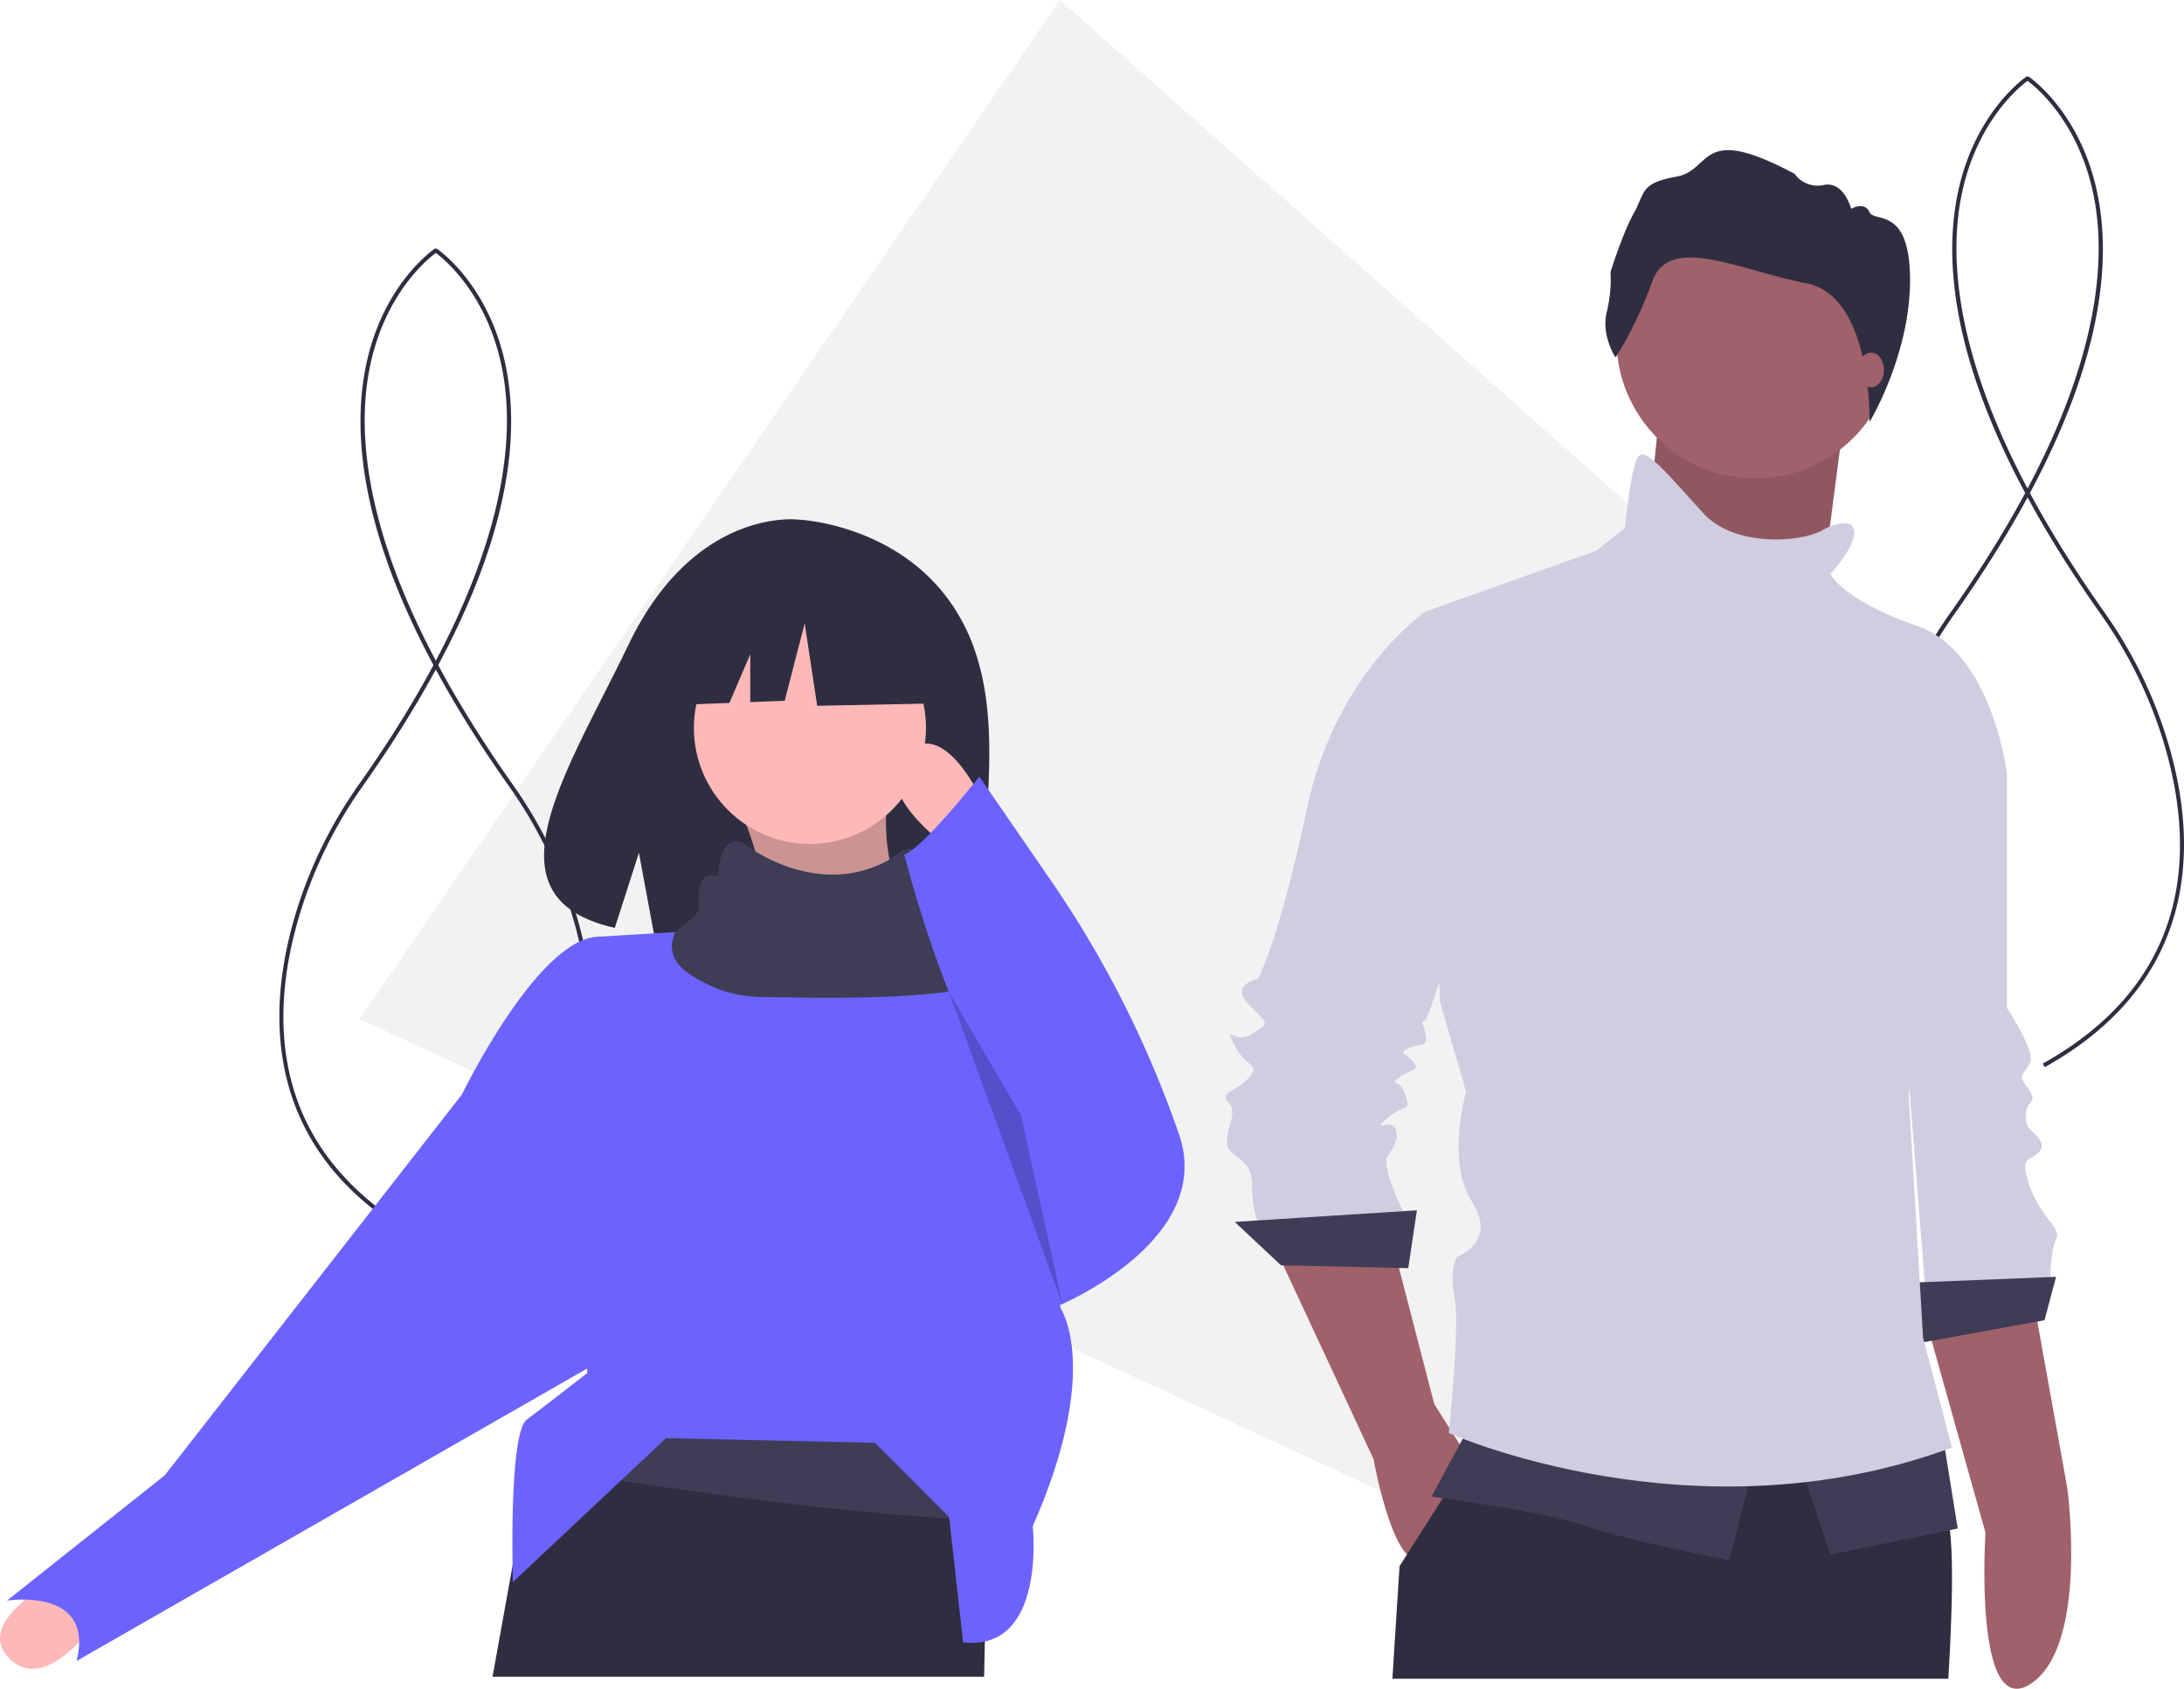 <svg xmlns="http://www.w3.org/2000/svg" viewBox="0 0 1066.106 824.2">
    <defs/>
    <path fill="#f2f2f2" d="M962.551 394.71l-15.879 71.42-12.89 57.94-10.274 46.21-12.882 57.94-42.095 189.29-521.617-241.03-38.342-17.72-48.533-22.43-38.356-17.72-46.132-21.32 26.153-38.05 21.748-31.64 27.513-40.03 21.742-31.62L517.369 0 776.55 229.8l46.153 40.92 36.802 32.63 46.161 40.92 56.885 50.44z"/>
    <path fill="#2f2e41" d="M204.354 604.831c-34.88-19.444-56.594-45.991-64.54-78.902-5.899-24.436-4.204-51.933 5.039-81.728a218.888 218.888 0 0130.439-61.484c70.638-99.986 77.013-165.138 69.923-202.187-7.774-40.623-33.031-57.494-33.286-57.66l1.09-1.676c.261.17 26.184 17.433 34.145 58.88 4.59 23.894 2.43 51.14-6.417 80.98-11.012 37.139-32.485 78.46-63.822 122.817a216.904 216.904 0 00-30.162 60.922c-15.158 48.867-17.303 115.997 58.564 158.292z"/>
    <path fill="#2f2e41" d="M221.127 604.831c34.88-19.444 56.594-45.991 64.54-78.902 5.898-24.436 4.203-51.933-5.039-81.728a218.888 218.888 0 00-30.439-61.484c-70.638-99.986-77.014-165.138-69.923-202.187 7.774-40.623 33.03-57.494 33.285-57.66l-1.09-1.676c-.26.17-26.184 17.433-34.145 58.88-4.589 23.894-2.43 51.14 6.418 80.98 11.012 37.139 32.484 78.46 63.821 122.817a216.904 216.904 0 0130.163 60.922c15.158 48.867 17.303 115.997-58.565 158.292zM981.354 520.831c-34.88-19.444-56.594-45.991-64.54-78.902-5.899-24.436-4.204-51.933 5.039-81.728a218.888 218.888 0 0130.439-61.484c70.638-99.986 77.013-165.138 69.923-202.187-7.774-40.623-33.031-57.494-33.286-57.66l1.09-1.676c.261.17 26.184 17.433 34.145 58.88 4.59 23.894 2.43 51.14-6.417 80.98-11.012 37.139-32.485 78.46-63.822 122.817a216.904 216.904 0 00-30.162 60.922c-15.158 48.867-17.303 115.997 58.564 158.292z"/>
    <path fill="#2f2e41" d="M998.127 520.831c34.88-19.444 56.594-45.991 64.54-78.902 5.898-24.436 4.203-51.933-5.039-81.728a218.888 218.888 0 00-30.439-61.484c-70.638-99.986-77.014-165.138-69.923-202.187 7.774-40.623 33.03-57.494 33.285-57.66l-1.09-1.676c-.26.17-26.184 17.433-34.145 58.88-4.589 23.894-2.43 51.14 6.418 80.98 11.012 37.139 32.484 78.46 63.821 122.817a216.904 216.904 0 0130.163 60.922c15.158 48.867 17.303 115.997-58.565 158.292zM467.815 299.945c-26.207-44.282-78.055-46.346-78.055-46.346s-50.523-6.46-82.934 60.98c-30.209 62.862-71.9 123.555-6.712 138.27L311.89 416.2l7.293 39.378a255.068 255.068 0 0027.892.477c69.812-2.254 136.297.659 134.157-24.393-2.846-33.302 11.8-89.11-13.416-131.717z"/>
    <path fill="#ffb8b8" d="M360.247 392.622c9.03 19.975 14.725 43.786 18.125 70.234l72.5-4.531c-16.669-23.62-22.203-50.729-15.86-81.562z"/>
    <path d="M360.247 392.622c9.03 19.975 14.725 43.786 18.125 70.234l72.5-4.531c-16.669-23.62-22.203-50.729-15.86-81.562z" opacity=".2"/>
    <path fill="#ffb8b8" d="M23.872 772.944S-13.65 793.042 5.39 810.202s44.193-22.714 44.193-22.714z"/>
    <path fill="#2f2e41" d="M482.591 714.334l-.586 27.458-1.251 59.33v.01l-.364 17.182H240.438l9.752-54.151.01-.04 8.732-48.467 3.897-21.705v-.01l197.108-27.186 22.654 47.579z"/>
    <path fill="#3f3d56" d="M482.59 714.337l-.59 27.46c-69.735-1.79-177.826-18.624-223.07-26.146l3.896-21.704 197.107-27.188z"/>
    <circle cx="395.364" cy="355.24" r="56.64" fill="#ffb8b8"/>
    <path fill="#6c63ff" d="M504.113 744.923s6.796 61.17-33.984 56.64l-6.797-61.172-36.25-36.25-101.952-2.265-74.764 70.234s-2.266-72.5 6.796-79.296 29.453-22.656 29.453-22.656V658.83l-61.17-124.608s36.249-74.765 65.701-77.03l38.516-2.266s13.593-6.797 13.593-9.062-2.265-20.39 9.063-15.86c0 0 1.019-23.245 12.959-16.153 0 0 37.586 29.453 75.739 1.291 0 0 17.785-3.262 15.519 5.8s0 15.86 4.531 15.86 24.922 6.796 24.922 11.327c0 .975 1.473 10.354 3.783 24.469v.022c8.406 51.452 27.935 165.82 27.935 165.82s20.39 29.452-13.593 106.483z"/>
    <path fill="#6c63ff" d="M241.303 522.894l-15.859 11.328-144.998 185.78-77.03 61.17s43.046-6.797 33.983 29.453L302.474 658.83z"/>
    <path fill="#3f3d56" d="M489.771 472.598v.022c-3.013 17.717-101.204 14.024-114.797 14.024s-24.922-2.265-38.516-11.328-6.796-20.39-6.796-20.39 11.574-8.816 11.574-11.081-2.265-20.39 9.063-15.86c0 0 1.019-23.245 12.959-16.153 0 0 39.605 31.472 77.758 3.31 0 0 17.785-3.262 15.519 5.8s0 15.86 4.531 15.86 24.922 6.796 24.922 11.327c0 .975 1.473 10.354 3.783 24.469z"/>
    <path fill="#ffb8b8" d="M478.058 388.091s-18.125-38.515-36.25-20.39 20.391 45.312 20.391 45.312z"/>
    <path fill="#6c63ff" d="M478.058 379.029s-27.987 35.37-36.65 38.075c0 0 25.322 100.126 57.04 127.313l18.125 92.89s77.03-31.719 58.906-83.827l-.541-1.554a513.985 513.985 0 00-62.099-122.409z"/>
    <path d="M463.102 483.933l55.737 153.374-20.39-92.89-35.347-60.484z" opacity=".2"/>
    <path fill="#2f2e41" d="M456.229 295.676l-51.224-26.831-70.737 10.976-14.636 64.639 36.432-1.401 10.178-23.748v23.357l16.81-.647 9.757-37.808 6.098 40.247 59.761-1.219-2.439-47.565z"/>
    <path fill="#a0616a" d="M940.129 644.338l29.062 103.67s-5.989 91.828 21.959 73.862c28.6-18.386 17.966-95.82 17.966-95.82l-16.752-93.007z"/>
    <path fill="#d0cde1" d="M955.658 353.515l24 24v114.352s14.118 21.177 11.294 26.824-5.647 5.647-2.823 9.882 5.647 7.059 2.823 9.882-2.823 9.883 0 12.706 8.47 7.06 4.235 11.294-9.882 1.412-4.235 16.942 15.53 19.764 12.706 25.411-2.823 19.765-2.823 19.765l-60.706 8.47-12.706-159.529z"/>
    <path fill="#3f3d56" d="M1003.658 623.161l-70.588 2.824 2.823 29.647 62.118-11.294 5.647-21.177z"/>
    <path fill="#a0616a" d="M809.541 205.986l-8.471 84.705 86.118 12.706 6.353-48.705 6.353-48.706h-90.353z"/>
    <path d="M809.541 205.527l-8.471 84.706 86.118 12.706 6.353-48.706 6.353-48.706h-90.353z" opacity=".1"/>
    <path fill="#a0616a" d="M622.483 609.044l48 103.058s8.47 48 21.176 49.412 25.412-49.412 25.412-49.412l-16.942-26.823-19.764-76.235z"/>
    <path fill="#2f2e41" d="M951.056 819.314H679.687c2.15-34.01 3.503-54.979 3.503-54.979l3.604-5.673 17.475-27.459 12.478-19.605 4.35-6.844 1.616-2.534 17.091-3.12 176.323-32.173a215.426 215.426 0 0012.326 38.11 154.098 154.098 0 003.876 8.176c4.432 8.652 9.843 16.85 16.274 22.886 1.464 1.373 2.524 5.038 3.21 10.67 1.696 13.801 1.211 39.463-.757 72.545z"/>
    <circle cx="856.835" cy="165.751" r="67.765" fill="#a0616a"/>
    <path fill="#d0cde1" d="M705.776 304.103l-9.882-5.647s-43.764 29.647-57.882 96-24 83.294-24 83.294-14.118 2.823-4.235 12.706 9.882 8.47 1.411 14.117-14.117-5.647-8.47 5.647 12.706 8.47 7.059 15.53-15.53 7.058-9.883 12.705-5.647 18.353 1.412 24 9.882 7.06 9.882 16.942a49.993 49.993 0 002.824 16.94h73.412s-14.118-26.823-9.883-32.47 5.647-11.294 2.824-14.117-11.294 2.823-2.824-4.236 11.294-2.823 8.47-11.294-8.47-4.235-2.823-8.47 9.883-2.824 7.06-7.06-8.471-4.234-2.824-7.058 9.882 0 8.47-7.059-2.823-4.235 0-7.059 32.47-98.823 32.47-101.646-22.588-91.765-22.588-91.765z"/>
    <path fill="#3f3d56" d="M691.659 590.691l-88.941 5.647 22.588 21.176 62.118 1.412 4.235-28.235zM717.07 696.573l-18.352 33.882s55.058 7.059 74.823 14.118 70.588 16.94 70.588 16.94l12.706-49.41zM878.011 712.102l15.53 46.588 62.117-12.706-7.059-43.764-70.588 9.882z"/>
    <path fill="#d0cde1" d="M903.423 256.103s-4.235-2.823-14.118 2.824-42.352 8.47-57.882-8.47-26.823-31.06-31.059-28.236-7.058 35.294-7.058 35.294l-14.118 11.294-83.294 29.647 7.059 190.588 12.706 43.764s-9.883 33.883 2.823 53.647-7.058 26.824-7.058 26.824-4.236 5.647-1.412 19.764-2.824 66.353-2.824 66.353 120 53.647 245.647 7.06l-14.118-53.648-7.059-120s7.059-19.764 5.647-28.235 42.353-127.058 42.353-127.058-7.059-59.294-43.764-72-42.353-25.412-42.353-25.412 16.94-18.353 9.882-24z"/>
    <path fill="#2f2e41" d="M788.6 174.431s-7.037-10.555-4.33-21.923a66.444 66.444 0 001.895-19.757s5.683-18.405 11.367-28.69 2.977-14.615 20.84-17.863 10.556-26.524 57.65-1.353a13.811 13.811 0 0014.344 5.413c9.744-1.894 13.262 11.638 13.262 11.638s6.496-3.789 8.932 1.624 19.804-3.249 19.804 33.29-19.765 69.176-19.765 69.176 1.45-61.462-30.758-67.687-66.852-24.359-75.242-1.083-17.999 37.215-17.999 37.215z"/>
    <ellipse cx="913.305" cy="180.574" fill="#a0616a" rx="6.353" ry="8.471"/>
</svg>
